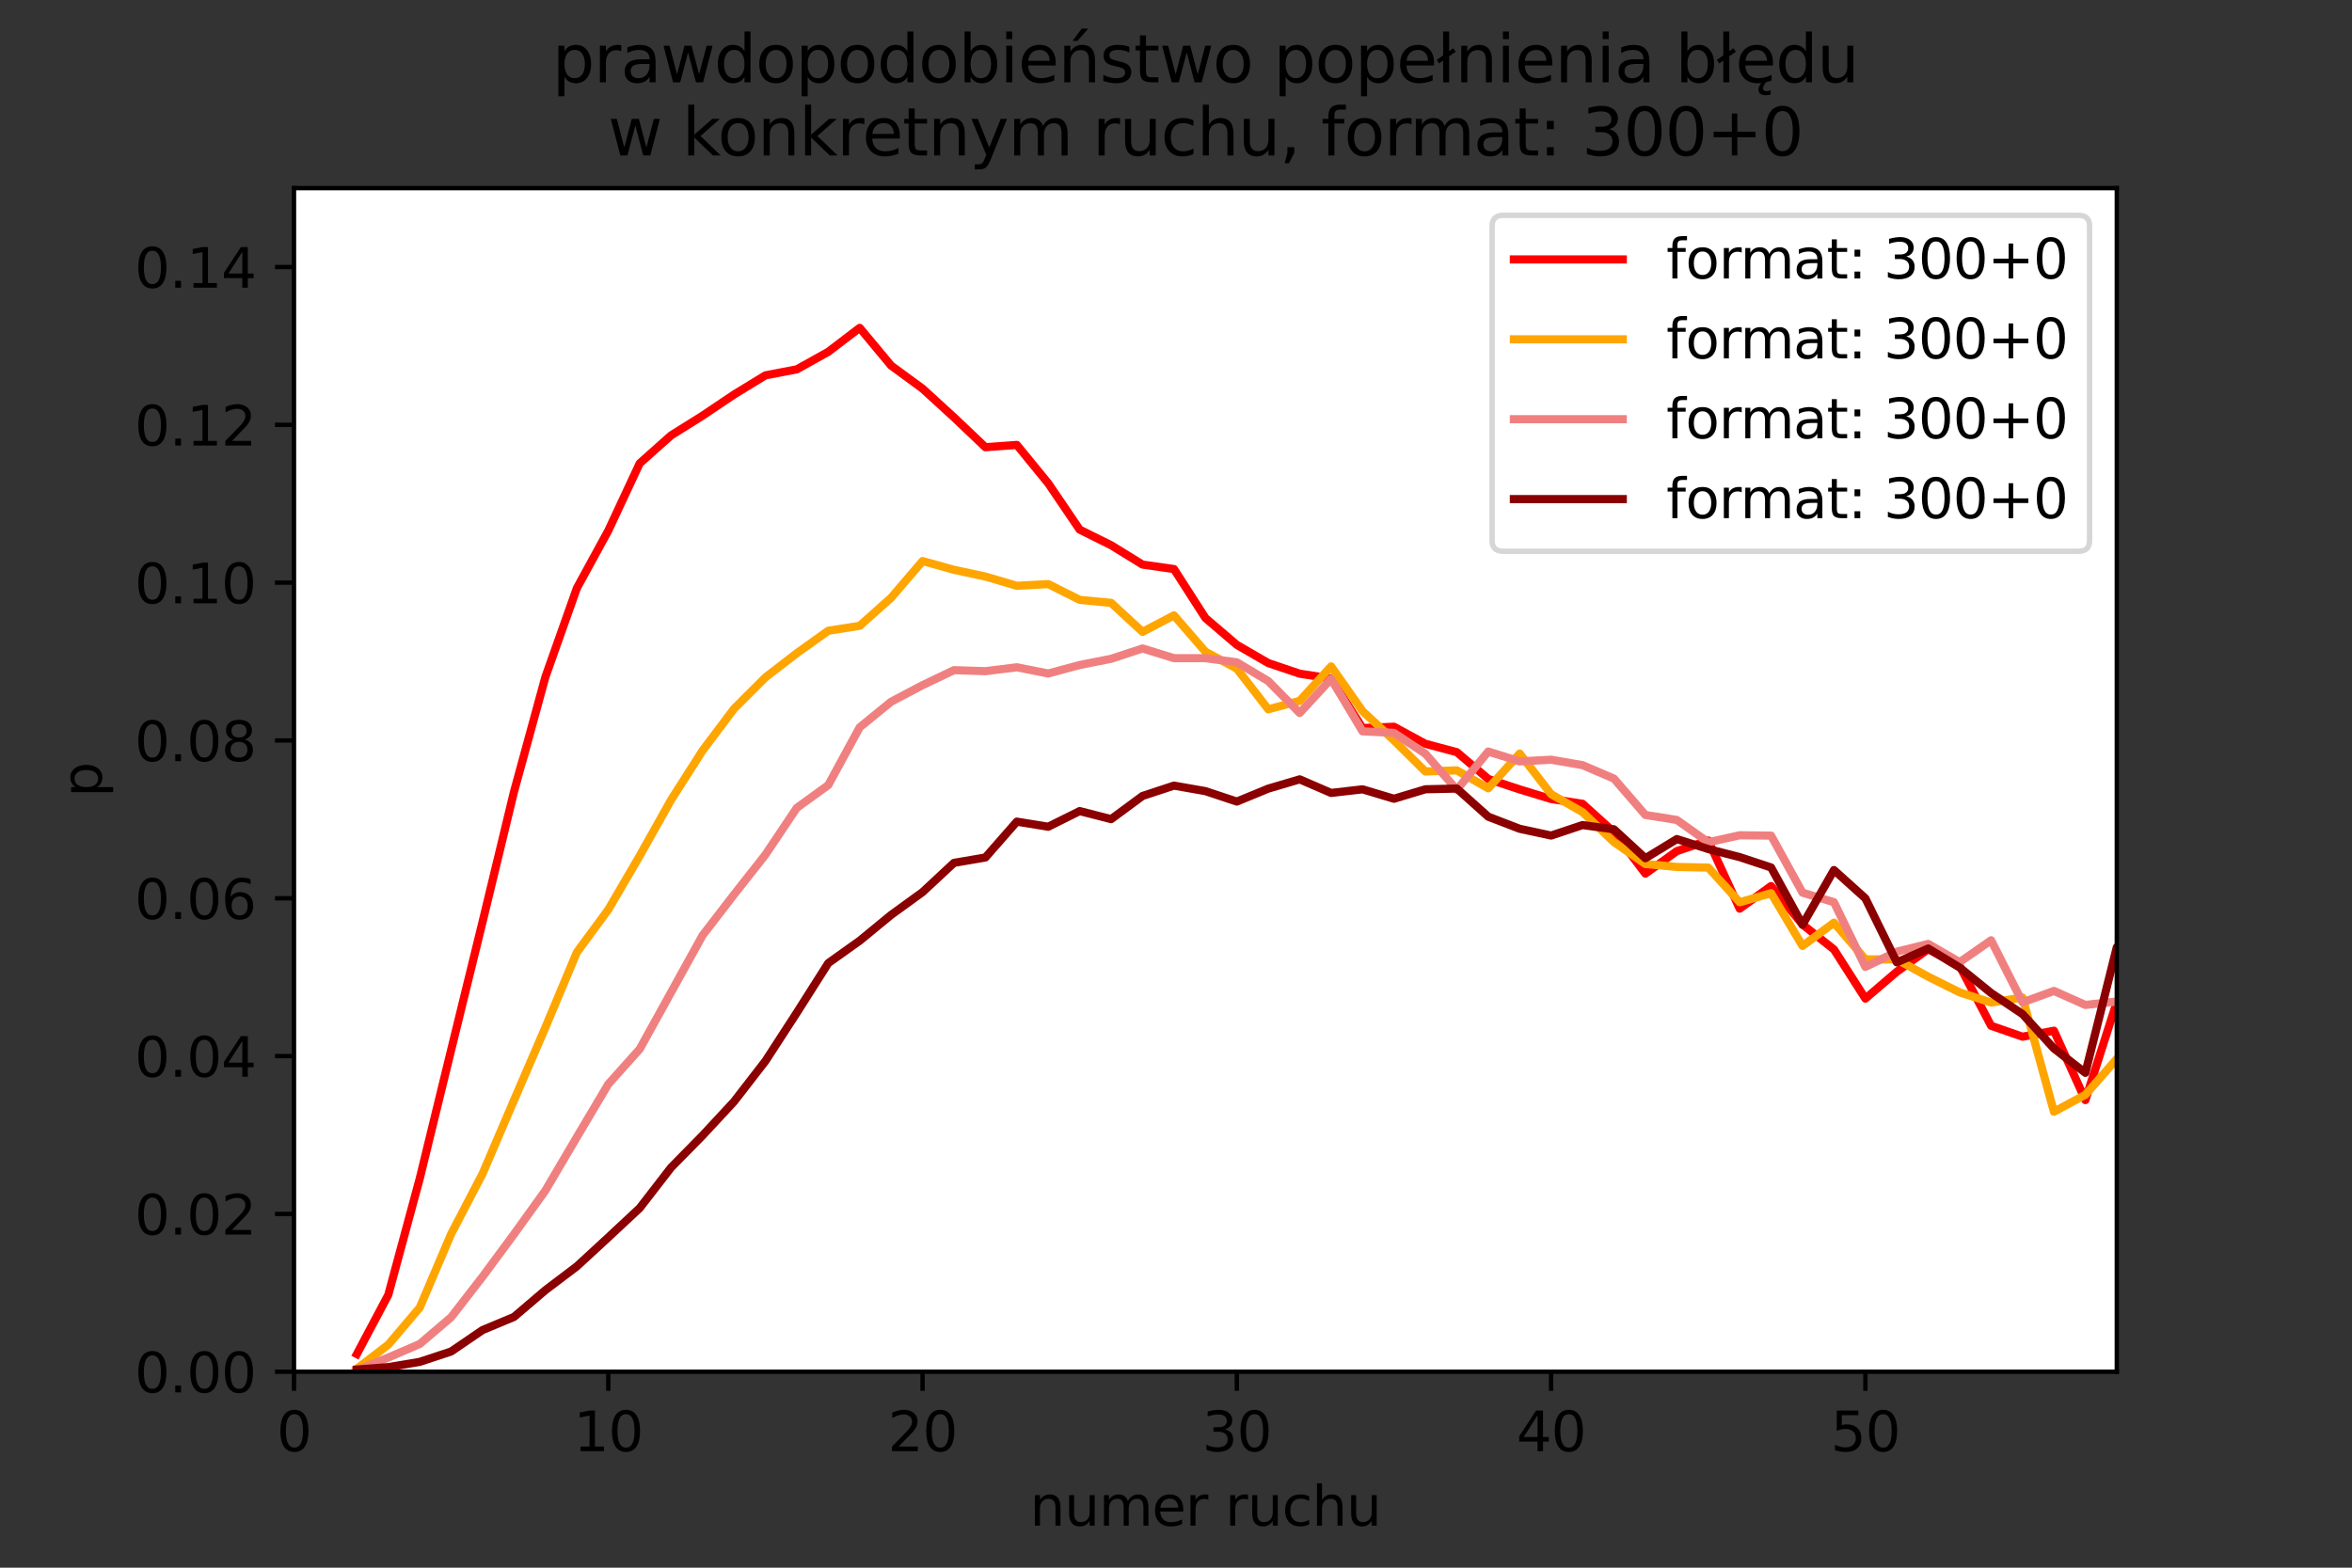 <?xml version="1.0" encoding="utf-8" standalone="no"?>
<!DOCTYPE svg PUBLIC "-//W3C//DTD SVG 1.1//EN"
  "http://www.w3.org/Graphics/SVG/1.1/DTD/svg11.dtd">
<svg height="288pt" version="1.1" viewBox="0 0 432 288" width="432pt" xmlns="http://www.w3.org/2000/svg" xmlns:xlink="http://www.w3.org/1999/xlink">
 <rect x="0" y="0" width="432" height="288" fill="#333333" stroke="none"/>
 <defs>
  <style type="text/css">*{stroke-linecap:butt;stroke-linejoin:round;}</style>
 </defs>
 <g id="figure_1">
  <g id="patch_1">
   <path d="M 0 288 
L 432 288 
L 432 0 
L 0 0 
z
" style="fill:none;"/>
  </g>
  <g id="axes_1">
   <g id="patch_2">
    <path d="M 54 252 
L 388.8 252 
L 388.8 34.56 
L 54 34.56 
z
" style="fill:#ffffff;"/>
   </g>
   <g id="matplotlib.axis_1">
    <g id="xtick_1">
     <g id="line2d_1">
      <defs>
       <path d="M 0 0 
L 0 3.5 
" id="m8f2a9f108e" style="stroke:#000000;stroke-width:0.8;"/>
      </defs>
      <g>
       <use style="stroke:#000000;stroke-width:0.8;" x="54" xlink:href="#m8f2a9f108e" y="252"/>
      </g>
     </g>
     <g id="text_1">
      <!-- 0 -->
      <g transform="translate(50.819 266.598)scale(0.1 -0.1)">
       <defs>
        <path d="M 2034 4250 
Q 1547 4250 1301 3770 
Q 1056 3291 1056 2328 
Q 1056 1369 1301 889 
Q 1547 409 2034 409 
Q 2525 409 2770 889 
Q 3016 1369 3016 2328 
Q 3016 3291 2770 3770 
Q 2525 4250 2034 4250 
z
M 2034 4750 
Q 2819 4750 3233 4129 
Q 3647 3509 3647 2328 
Q 3647 1150 3233 529 
Q 2819 -91 2034 -91 
Q 1250 -91 836 529 
Q 422 1150 422 2328 
Q 422 3509 836 4129 
Q 1250 4750 2034 4750 
z
" id="DejaVuSans-30" transform="scale(0.016)"/>
       </defs>
       <use xlink:href="#DejaVuSans-30"/>
      </g>
     </g>
    </g>
    <g id="xtick_2">
     <g id="line2d_2">
      <g>
       <use style="stroke:#000000;stroke-width:0.8;" x="111.724" xlink:href="#m8f2a9f108e" y="252"/>
      </g>
     </g>
     <g id="text_2">
      <!-- 10 -->
      <g transform="translate(105.362 266.598)scale(0.1 -0.1)">
       <defs>
        <path d="M 794 531 
L 1825 531 
L 1825 4091 
L 703 3866 
L 703 4441 
L 1819 4666 
L 2450 4666 
L 2450 531 
L 3481 531 
L 3481 0 
L 794 0 
L 794 531 
z
" id="DejaVuSans-31" transform="scale(0.016)"/>
       </defs>
       <use xlink:href="#DejaVuSans-31"/>
       <use x="63.623" xlink:href="#DejaVuSans-30"/>
      </g>
     </g>
    </g>
    <g id="xtick_3">
     <g id="line2d_3">
      <g>
       <use style="stroke:#000000;stroke-width:0.8;" x="169.448" xlink:href="#m8f2a9f108e" y="252"/>
      </g>
     </g>
     <g id="text_3">
      <!-- 20 -->
      <g transform="translate(163.086 266.598)scale(0.1 -0.1)">
       <defs>
        <path d="M 1228 531 
L 3431 531 
L 3431 0 
L 469 0 
L 469 531 
Q 828 903 1448 1529 
Q 2069 2156 2228 2338 
Q 2531 2678 2651 2914 
Q 2772 3150 2772 3378 
Q 2772 3750 2511 3984 
Q 2250 4219 1831 4219 
Q 1534 4219 1204 4116 
Q 875 4013 500 3803 
L 500 4441 
Q 881 4594 1212 4672 
Q 1544 4750 1819 4750 
Q 2544 4750 2975 4387 
Q 3406 4025 3406 3419 
Q 3406 3131 3298 2873 
Q 3191 2616 2906 2266 
Q 2828 2175 2409 1742 
Q 1991 1309 1228 531 
z
" id="DejaVuSans-32" transform="scale(0.016)"/>
       </defs>
       <use xlink:href="#DejaVuSans-32"/>
       <use x="63.623" xlink:href="#DejaVuSans-30"/>
      </g>
     </g>
    </g>
    <g id="xtick_4">
     <g id="line2d_4">
      <g>
       <use style="stroke:#000000;stroke-width:0.8;" x="227.172" xlink:href="#m8f2a9f108e" y="252"/>
      </g>
     </g>
     <g id="text_4">
      <!-- 30 -->
      <g transform="translate(220.81 266.598)scale(0.1 -0.1)">
       <defs>
        <path d="M 2597 2516 
Q 3050 2419 3304 2112 
Q 3559 1806 3559 1356 
Q 3559 666 3084 287 
Q 2609 -91 1734 -91 
Q 1441 -91 1130 -33 
Q 819 25 488 141 
L 488 750 
Q 750 597 1062 519 
Q 1375 441 1716 441 
Q 2309 441 2620 675 
Q 2931 909 2931 1356 
Q 2931 1769 2642 2001 
Q 2353 2234 1838 2234 
L 1294 2234 
L 1294 2753 
L 1863 2753 
Q 2328 2753 2575 2939 
Q 2822 3125 2822 3475 
Q 2822 3834 2567 4026 
Q 2313 4219 1838 4219 
Q 1578 4219 1281 4162 
Q 984 4106 628 3988 
L 628 4550 
Q 988 4650 1302 4700 
Q 1616 4750 1894 4750 
Q 2613 4750 3031 4423 
Q 3450 4097 3450 3541 
Q 3450 3153 3228 2886 
Q 3006 2619 2597 2516 
z
" id="DejaVuSans-33" transform="scale(0.016)"/>
       </defs>
       <use xlink:href="#DejaVuSans-33"/>
       <use x="63.623" xlink:href="#DejaVuSans-30"/>
      </g>
     </g>
    </g>
    <g id="xtick_5">
     <g id="line2d_5">
      <g>
       <use style="stroke:#000000;stroke-width:0.8;" x="284.897" xlink:href="#m8f2a9f108e" y="252"/>
      </g>
     </g>
     <g id="text_5">
      <!-- 40 -->
      <g transform="translate(278.534 266.598)scale(0.1 -0.1)">
       <defs>
        <path d="M 2419 4116 
L 825 1625 
L 2419 1625 
L 2419 4116 
z
M 2253 4666 
L 3047 4666 
L 3047 1625 
L 3713 1625 
L 3713 1100 
L 3047 1100 
L 3047 0 
L 2419 0 
L 2419 1100 
L 313 1100 
L 313 1709 
L 2253 4666 
z
" id="DejaVuSans-34" transform="scale(0.016)"/>
       </defs>
       <use xlink:href="#DejaVuSans-34"/>
       <use x="63.623" xlink:href="#DejaVuSans-30"/>
      </g>
     </g>
    </g>
    <g id="xtick_6">
     <g id="line2d_6">
      <g>
       <use style="stroke:#000000;stroke-width:0.8;" x="342.621" xlink:href="#m8f2a9f108e" y="252"/>
      </g>
     </g>
     <g id="text_6">
      <!-- 50 -->
      <g transform="translate(336.258 266.598)scale(0.1 -0.1)">
       <defs>
        <path d="M 691 4666 
L 3169 4666 
L 3169 4134 
L 1269 4134 
L 1269 2991 
Q 1406 3038 1543 3061 
Q 1681 3084 1819 3084 
Q 2600 3084 3056 2656 
Q 3513 2228 3513 1497 
Q 3513 744 3044 326 
Q 2575 -91 1722 -91 
Q 1428 -91 1123 -41 
Q 819 9 494 109 
L 494 744 
Q 775 591 1075 516 
Q 1375 441 1709 441 
Q 2250 441 2565 725 
Q 2881 1009 2881 1497 
Q 2881 1984 2565 2268 
Q 2250 2553 1709 2553 
Q 1456 2553 1204 2497 
Q 953 2441 691 2322 
L 691 4666 
z
" id="DejaVuSans-35" transform="scale(0.016)"/>
       </defs>
       <use xlink:href="#DejaVuSans-35"/>
       <use x="63.623" xlink:href="#DejaVuSans-30"/>
      </g>
     </g>
    </g>
    <g id="text_7">
     <!-- numer ruchu -->
     <g transform="translate(189.16 280.277)scale(0.1 -0.1)">
      <defs>
       <path d="M 3513 2113 
L 3513 0 
L 2938 0 
L 2938 2094 
Q 2938 2591 2744 2837 
Q 2550 3084 2163 3084 
Q 1697 3084 1428 2787 
Q 1159 2491 1159 1978 
L 1159 0 
L 581 0 
L 581 3500 
L 1159 3500 
L 1159 2956 
Q 1366 3272 1645 3428 
Q 1925 3584 2291 3584 
Q 2894 3584 3203 3211 
Q 3513 2838 3513 2113 
z
" id="DejaVuSans-6e" transform="scale(0.016)"/>
       <path d="M 544 1381 
L 544 3500 
L 1119 3500 
L 1119 1403 
Q 1119 906 1312 657 
Q 1506 409 1894 409 
Q 2359 409 2629 706 
Q 2900 1003 2900 1516 
L 2900 3500 
L 3475 3500 
L 3475 0 
L 2900 0 
L 2900 538 
Q 2691 219 2414 64 
Q 2138 -91 1772 -91 
Q 1169 -91 856 284 
Q 544 659 544 1381 
z
M 1991 3584 
L 1991 3584 
z
" id="DejaVuSans-75" transform="scale(0.016)"/>
       <path d="M 3328 2828 
Q 3544 3216 3844 3400 
Q 4144 3584 4550 3584 
Q 5097 3584 5394 3201 
Q 5691 2819 5691 2113 
L 5691 0 
L 5113 0 
L 5113 2094 
Q 5113 2597 4934 2840 
Q 4756 3084 4391 3084 
Q 3944 3084 3684 2787 
Q 3425 2491 3425 1978 
L 3425 0 
L 2847 0 
L 2847 2094 
Q 2847 2600 2669 2842 
Q 2491 3084 2119 3084 
Q 1678 3084 1418 2786 
Q 1159 2488 1159 1978 
L 1159 0 
L 581 0 
L 581 3500 
L 1159 3500 
L 1159 2956 
Q 1356 3278 1631 3431 
Q 1906 3584 2284 3584 
Q 2666 3584 2933 3390 
Q 3200 3197 3328 2828 
z
" id="DejaVuSans-6d" transform="scale(0.016)"/>
       <path d="M 3597 1894 
L 3597 1613 
L 953 1613 
Q 991 1019 1311 708 
Q 1631 397 2203 397 
Q 2534 397 2845 478 
Q 3156 559 3463 722 
L 3463 178 
Q 3153 47 2828 -22 
Q 2503 -91 2169 -91 
Q 1331 -91 842 396 
Q 353 884 353 1716 
Q 353 2575 817 3079 
Q 1281 3584 2069 3584 
Q 2775 3584 3186 3129 
Q 3597 2675 3597 1894 
z
M 3022 2063 
Q 3016 2534 2758 2815 
Q 2500 3097 2075 3097 
Q 1594 3097 1305 2825 
Q 1016 2553 972 2059 
L 3022 2063 
z
" id="DejaVuSans-65" transform="scale(0.016)"/>
       <path d="M 2631 2963 
Q 2534 3019 2420 3045 
Q 2306 3072 2169 3072 
Q 1681 3072 1420 2755 
Q 1159 2438 1159 1844 
L 1159 0 
L 581 0 
L 581 3500 
L 1159 3500 
L 1159 2956 
Q 1341 3275 1631 3429 
Q 1922 3584 2338 3584 
Q 2397 3584 2469 3576 
Q 2541 3569 2628 3553 
L 2631 2963 
z
" id="DejaVuSans-72" transform="scale(0.016)"/>
       <path id="DejaVuSans-20" transform="scale(0.016)"/>
       <path d="M 3122 3366 
L 3122 2828 
Q 2878 2963 2633 3030 
Q 2388 3097 2138 3097 
Q 1578 3097 1268 2742 
Q 959 2388 959 1747 
Q 959 1106 1268 751 
Q 1578 397 2138 397 
Q 2388 397 2633 464 
Q 2878 531 3122 666 
L 3122 134 
Q 2881 22 2623 -34 
Q 2366 -91 2075 -91 
Q 1284 -91 818 406 
Q 353 903 353 1747 
Q 353 2603 823 3093 
Q 1294 3584 2113 3584 
Q 2378 3584 2631 3529 
Q 2884 3475 3122 3366 
z
" id="DejaVuSans-63" transform="scale(0.016)"/>
       <path d="M 3513 2113 
L 3513 0 
L 2938 0 
L 2938 2094 
Q 2938 2591 2744 2837 
Q 2550 3084 2163 3084 
Q 1697 3084 1428 2787 
Q 1159 2491 1159 1978 
L 1159 0 
L 581 0 
L 581 4863 
L 1159 4863 
L 1159 2956 
Q 1366 3272 1645 3428 
Q 1925 3584 2291 3584 
Q 2894 3584 3203 3211 
Q 3513 2838 3513 2113 
z
" id="DejaVuSans-68" transform="scale(0.016)"/>
      </defs>
      <use xlink:href="#DejaVuSans-6e"/>
      <use x="63.379" xlink:href="#DejaVuSans-75"/>
      <use x="126.758" xlink:href="#DejaVuSans-6d"/>
      <use x="224.17" xlink:href="#DejaVuSans-65"/>
      <use x="285.693" xlink:href="#DejaVuSans-72"/>
      <use x="326.807" xlink:href="#DejaVuSans-20"/>
      <use x="358.594" xlink:href="#DejaVuSans-72"/>
      <use x="399.707" xlink:href="#DejaVuSans-75"/>
      <use x="463.086" xlink:href="#DejaVuSans-63"/>
      <use x="518.066" xlink:href="#DejaVuSans-68"/>
      <use x="581.445" xlink:href="#DejaVuSans-75"/>
     </g>
    </g>
   </g>
   <g id="matplotlib.axis_2">
    <g id="ytick_1">
     <g id="line2d_7">
      <defs>
       <path d="M 0 0 
L -3.5 0 
" id="m6ebfa68243" style="stroke:#000000;stroke-width:0.8;"/>
      </defs>
      <g>
       <use style="stroke:#000000;stroke-width:0.8;" x="54" xlink:href="#m6ebfa68243" y="252"/>
      </g>
     </g>
     <g id="text_8">
      <!-- 0.00 -->
      <g transform="translate(24.734 255.799)scale(0.1 -0.1)">
       <defs>
        <path d="M 684 794 
L 1344 794 
L 1344 0 
L 684 0 
L 684 794 
z
" id="DejaVuSans-2e" transform="scale(0.016)"/>
       </defs>
       <use xlink:href="#DejaVuSans-30"/>
       <use x="63.623" xlink:href="#DejaVuSans-2e"/>
       <use x="95.41" xlink:href="#DejaVuSans-30"/>
       <use x="159.033" xlink:href="#DejaVuSans-30"/>
      </g>
     </g>
    </g>
    <g id="ytick_2">
     <g id="line2d_8">
      <g>
       <use style="stroke:#000000;stroke-width:0.8;" x="54" xlink:href="#m6ebfa68243" y="223.008"/>
      </g>
     </g>
     <g id="text_9">
      <!-- 0.02 -->
      <g transform="translate(24.734 226.807)scale(0.1 -0.1)">
       <use xlink:href="#DejaVuSans-30"/>
       <use x="63.623" xlink:href="#DejaVuSans-2e"/>
       <use x="95.41" xlink:href="#DejaVuSans-30"/>
       <use x="159.033" xlink:href="#DejaVuSans-32"/>
      </g>
     </g>
    </g>
    <g id="ytick_3">
     <g id="line2d_9">
      <g>
       <use style="stroke:#000000;stroke-width:0.8;" x="54" xlink:href="#m6ebfa68243" y="194.016"/>
      </g>
     </g>
     <g id="text_10">
      <!-- 0.04 -->
      <g transform="translate(24.734 197.815)scale(0.1 -0.1)">
       <use xlink:href="#DejaVuSans-30"/>
       <use x="63.623" xlink:href="#DejaVuSans-2e"/>
       <use x="95.41" xlink:href="#DejaVuSans-30"/>
       <use x="159.033" xlink:href="#DejaVuSans-34"/>
      </g>
     </g>
    </g>
    <g id="ytick_4">
     <g id="line2d_10">
      <g>
       <use style="stroke:#000000;stroke-width:0.8;" x="54" xlink:href="#m6ebfa68243" y="165.024"/>
      </g>
     </g>
     <g id="text_11">
      <!-- 0.06 -->
      <g transform="translate(24.734 168.823)scale(0.1 -0.1)">
       <defs>
        <path d="M 2113 2584 
Q 1688 2584 1439 2293 
Q 1191 2003 1191 1497 
Q 1191 994 1439 701 
Q 1688 409 2113 409 
Q 2538 409 2786 701 
Q 3034 994 3034 1497 
Q 3034 2003 2786 2293 
Q 2538 2584 2113 2584 
z
M 3366 4563 
L 3366 3988 
Q 3128 4100 2886 4159 
Q 2644 4219 2406 4219 
Q 1781 4219 1451 3797 
Q 1122 3375 1075 2522 
Q 1259 2794 1537 2939 
Q 1816 3084 2150 3084 
Q 2853 3084 3261 2657 
Q 3669 2231 3669 1497 
Q 3669 778 3244 343 
Q 2819 -91 2113 -91 
Q 1303 -91 875 529 
Q 447 1150 447 2328 
Q 447 3434 972 4092 
Q 1497 4750 2381 4750 
Q 2619 4750 2861 4703 
Q 3103 4656 3366 4563 
z
" id="DejaVuSans-36" transform="scale(0.016)"/>
       </defs>
       <use xlink:href="#DejaVuSans-30"/>
       <use x="63.623" xlink:href="#DejaVuSans-2e"/>
       <use x="95.41" xlink:href="#DejaVuSans-30"/>
       <use x="159.033" xlink:href="#DejaVuSans-36"/>
      </g>
     </g>
    </g>
    <g id="ytick_5">
     <g id="line2d_11">
      <g>
       <use style="stroke:#000000;stroke-width:0.8;" x="54" xlink:href="#m6ebfa68243" y="136.032"/>
      </g>
     </g>
     <g id="text_12">
      <!-- 0.08 -->
      <g transform="translate(24.734 139.831)scale(0.1 -0.1)">
       <defs>
        <path d="M 2034 2216 
Q 1584 2216 1326 1975 
Q 1069 1734 1069 1313 
Q 1069 891 1326 650 
Q 1584 409 2034 409 
Q 2484 409 2743 651 
Q 3003 894 3003 1313 
Q 3003 1734 2745 1975 
Q 2488 2216 2034 2216 
z
M 1403 2484 
Q 997 2584 770 2862 
Q 544 3141 544 3541 
Q 544 4100 942 4425 
Q 1341 4750 2034 4750 
Q 2731 4750 3128 4425 
Q 3525 4100 3525 3541 
Q 3525 3141 3298 2862 
Q 3072 2584 2669 2484 
Q 3125 2378 3379 2068 
Q 3634 1759 3634 1313 
Q 3634 634 3220 271 
Q 2806 -91 2034 -91 
Q 1263 -91 848 271 
Q 434 634 434 1313 
Q 434 1759 690 2068 
Q 947 2378 1403 2484 
z
M 1172 3481 
Q 1172 3119 1398 2916 
Q 1625 2713 2034 2713 
Q 2441 2713 2670 2916 
Q 2900 3119 2900 3481 
Q 2900 3844 2670 4047 
Q 2441 4250 2034 4250 
Q 1625 4250 1398 4047 
Q 1172 3844 1172 3481 
z
" id="DejaVuSans-38" transform="scale(0.016)"/>
       </defs>
       <use xlink:href="#DejaVuSans-30"/>
       <use x="63.623" xlink:href="#DejaVuSans-2e"/>
       <use x="95.41" xlink:href="#DejaVuSans-30"/>
       <use x="159.033" xlink:href="#DejaVuSans-38"/>
      </g>
     </g>
    </g>
    <g id="ytick_6">
     <g id="line2d_12">
      <g>
       <use style="stroke:#000000;stroke-width:0.8;" x="54" xlink:href="#m6ebfa68243" y="107.04"/>
      </g>
     </g>
     <g id="text_13">
      <!-- 0.10 -->
      <g transform="translate(24.734 110.839)scale(0.1 -0.1)">
       <use xlink:href="#DejaVuSans-30"/>
       <use x="63.623" xlink:href="#DejaVuSans-2e"/>
       <use x="95.41" xlink:href="#DejaVuSans-31"/>
       <use x="159.033" xlink:href="#DejaVuSans-30"/>
      </g>
     </g>
    </g>
    <g id="ytick_7">
     <g id="line2d_13">
      <g>
       <use style="stroke:#000000;stroke-width:0.8;" x="54" xlink:href="#m6ebfa68243" y="78.048"/>
      </g>
     </g>
     <g id="text_14">
      <!-- 0.12 -->
      <g transform="translate(24.734 81.847)scale(0.1 -0.1)">
       <use xlink:href="#DejaVuSans-30"/>
       <use x="63.623" xlink:href="#DejaVuSans-2e"/>
       <use x="95.41" xlink:href="#DejaVuSans-31"/>
       <use x="159.033" xlink:href="#DejaVuSans-32"/>
      </g>
     </g>
    </g>
    <g id="ytick_8">
     <g id="line2d_14">
      <g>
       <use style="stroke:#000000;stroke-width:0.8;" x="54" xlink:href="#m6ebfa68243" y="49.056"/>
      </g>
     </g>
     <g id="text_15">
      <!-- 0.14 -->
      <g transform="translate(24.734 52.855)scale(0.1 -0.1)">
       <use xlink:href="#DejaVuSans-30"/>
       <use x="63.623" xlink:href="#DejaVuSans-2e"/>
       <use x="95.41" xlink:href="#DejaVuSans-31"/>
       <use x="159.033" xlink:href="#DejaVuSans-34"/>
      </g>
     </g>
    </g>
    <g id="text_16">
     <!-- p -->
     <g transform="translate(18.655 146.454)rotate(-90)scale(0.1 -0.1)">
      <defs>
       <path d="M 1159 525 
L 1159 -1331 
L 581 -1331 
L 581 3500 
L 1159 3500 
L 1159 2969 
Q 1341 3281 1617 3432 
Q 1894 3584 2278 3584 
Q 2916 3584 3314 3078 
Q 3713 2572 3713 1747 
Q 3713 922 3314 415 
Q 2916 -91 2278 -91 
Q 1894 -91 1617 61 
Q 1341 213 1159 525 
z
M 3116 1747 
Q 3116 2381 2855 2742 
Q 2594 3103 2138 3103 
Q 1681 3103 1420 2742 
Q 1159 2381 1159 1747 
Q 1159 1113 1420 752 
Q 1681 391 2138 391 
Q 2594 391 2855 752 
Q 3116 1113 3116 1747 
z
" id="DejaVuSans-70" transform="scale(0.016)"/>
      </defs>
      <use xlink:href="#DejaVuSans-70"/>
     </g>
    </g>
   </g>
   <g id="line2d_15">
    <path clip-path="url(#p1610b20374)" d="M 65.545 248.757 
L 71.317 237.884 
L 77.09 216.528 
L 82.862 192.888 
L 88.634 169.346 
L 94.407 145.452 
L 100.179 124.359 
L 105.952 108.053 
L 111.724 97.488 
L 117.497 85.121 
L 123.269 79.981 
L 129.041 76.368 
L 134.814 72.488 
L 140.586 68.957 
L 146.359 67.849 
L 152.131 64.631 
L 157.903 60.23 
L 163.676 67.164 
L 169.448 71.397 
L 175.221 76.672 
L 180.993 82.159 
L 186.766 81.735 
L 192.538 88.799 
L 198.31 97.302 
L 204.083 100.167 
L 209.855 103.721 
L 215.628 104.541 
L 221.4 113.533 
L 227.172 118.469 
L 232.945 121.813 
L 238.717 123.761 
L 244.49 124.659 
L 250.262 133.75 
L 256.034 133.509 
L 261.807 136.645 
L 267.579 138.177 
L 273.352 143.105 
L 279.124 145.026 
L 284.897 146.785 
L 290.669 147.664 
L 296.441 152.874 
L 302.214 160.494 
L 307.986 156.361 
L 313.759 154.409 
L 319.531 166.932 
L 325.303 162.77 
L 331.076 169.845 
L 336.848 174.422 
L 342.621 183.454 
L 348.393 178.514 
L 354.166 174.369 
L 359.938 177.458 
L 365.71 188.442 
L 371.483 190.454 
L 377.255 189.354 
L 383.028 202.097 
L 388.8 184.078 
L 394.572 188.716 
L 400.345 190.408 
L 406.117 202.797 
L 411.89 171.864 
L 417.662 197.48 
L 423.434 184.107 
L 429.207 205.375 
L 433 206.246 
" style="fill:none;stroke:#ff0000;stroke-linecap:square;stroke-width:1.5;"/>
   </g>
   <g id="line2d_16">
    <path clip-path="url(#p1610b20374)" d="M 65.545 251.454 
L 71.317 247.027 
L 77.09 240.232 
L 82.862 226.696 
L 88.634 215.623 
L 94.407 202.126 
L 100.179 188.739 
L 105.952 174.949 
L 111.724 167.111 
L 117.497 157.224 
L 123.269 146.937 
L 129.041 137.89 
L 134.814 130.215 
L 140.586 124.446 
L 146.359 119.995 
L 152.131 115.878 
L 157.903 114.968 
L 163.676 109.822 
L 169.448 103.074 
L 175.221 104.678 
L 180.993 105.918 
L 186.766 107.62 
L 192.538 107.304 
L 198.31 110.199 
L 204.083 110.754 
L 209.855 116.078 
L 215.628 113.048 
L 221.4 119.722 
L 227.172 122.83 
L 232.945 130.303 
L 238.717 128.758 
L 244.49 122.427 
L 250.262 130.637 
L 256.034 136.021 
L 261.807 141.73 
L 267.579 141.523 
L 273.352 144.82 
L 279.124 138.439 
L 284.897 145.899 
L 290.669 149.198 
L 296.441 154.699 
L 302.214 158.728 
L 307.986 159.268 
L 313.759 159.385 
L 319.531 165.749 
L 325.303 164.089 
L 331.076 173.779 
L 336.848 169.508 
L 342.621 176.237 
L 348.393 176.259 
L 354.166 179.429 
L 359.938 182.308 
L 365.71 184.176 
L 371.483 183.254 
L 377.255 204.239 
L 383.028 201.112 
L 388.8 194.52 
L 394.572 193.598 
L 400.345 205.053 
L 406.117 192.255 
L 411.89 199.981 
L 417.662 216.644 
L 423.434 214.235 
L 429.207 213.041 
L 433 206.493 
" style="fill:none;stroke:#ffa500;stroke-linecap:square;stroke-width:1.5;"/>
   </g>
   <g id="line2d_17">
    <path clip-path="url(#p1610b20374)" d="M 65.545 251.74 
L 71.317 249.396 
L 77.09 246.904 
L 82.862 241.991 
L 88.634 234.542 
L 94.407 226.735 
L 100.179 218.708 
L 105.952 208.896 
L 111.724 199.175 
L 117.497 192.723 
L 123.269 182.289 
L 129.041 171.844 
L 134.814 164.351 
L 140.586 157.017 
L 146.359 148.404 
L 152.131 144.232 
L 157.903 133.618 
L 163.676 128.913 
L 169.448 125.874 
L 175.221 123.115 
L 180.993 123.303 
L 186.766 122.587 
L 192.538 123.729 
L 198.31 122.17 
L 204.083 121.028 
L 209.855 119.129 
L 215.628 120.909 
L 221.4 120.916 
L 227.172 121.669 
L 232.945 125.122 
L 238.717 130.986 
L 244.49 124.72 
L 250.262 134.352 
L 256.034 134.64 
L 261.807 138.473 
L 267.579 145.075 
L 273.352 138.063 
L 279.124 139.879 
L 284.897 139.569 
L 290.669 140.567 
L 296.441 143.041 
L 302.214 149.717 
L 307.986 150.634 
L 313.759 154.724 
L 319.531 153.45 
L 325.303 153.513 
L 331.076 163.992 
L 336.848 165.745 
L 342.621 177.626 
L 348.393 174.831 
L 354.166 173.407 
L 359.938 176.757 
L 365.71 172.736 
L 371.483 184.144 
L 377.255 182.042 
L 383.028 184.618 
L 388.8 183.98 
L 394.572 190.165 
L 400.345 186.703 
L 406.117 198.089 
L 411.89 178.069 
L 417.662 196.206 
L 423.434 196.157 
L 429.207 196.051 
L 433 197.129 
" style="fill:none;stroke:#f08080;stroke-linecap:square;stroke-width:1.5;"/>
   </g>
   <g id="line2d_18">
    <path clip-path="url(#p1610b20374)" d="M 65.545 251.594 
L 71.317 251.157 
L 77.09 250.188 
L 82.862 248.283 
L 88.634 244.344 
L 94.407 241.934 
L 100.179 237.014 
L 105.952 232.642 
L 111.724 227.325 
L 117.497 221.934 
L 123.269 214.472 
L 129.041 208.602 
L 134.814 202.381 
L 140.586 194.928 
L 146.359 186.035 
L 152.131 176.934 
L 157.903 172.82 
L 163.676 168.079 
L 169.448 163.891 
L 175.221 158.516 
L 180.993 157.529 
L 186.766 150.945 
L 192.538 151.878 
L 198.31 149.004 
L 204.083 150.484 
L 209.855 146.226 
L 215.628 144.326 
L 221.4 145.339 
L 227.172 147.256 
L 232.945 144.88 
L 238.717 143.173 
L 244.49 145.669 
L 250.262 145.007 
L 256.034 146.739 
L 261.807 144.998 
L 267.579 144.868 
L 273.352 150.034 
L 279.124 152.257 
L 284.897 153.501 
L 290.669 151.573 
L 296.441 152.351 
L 302.214 157.67 
L 307.986 154.149 
L 313.759 155.979 
L 319.531 157.457 
L 325.303 159.364 
L 331.076 169.89 
L 336.848 159.837 
L 342.621 165.033 
L 348.393 176.799 
L 354.166 174.248 
L 359.938 177.746 
L 365.71 182.424 
L 371.483 186.299 
L 377.255 192.619 
L 383.028 197.091 
L 388.8 174.011 
L 394.572 182.822 
L 400.345 196.057 
L 406.117 201.127 
L 411.89 194.133 
L 417.662 194.349 
L 423.434 185.376 
L 429.207 197.992 
L 433 198.44 
" style="fill:none;stroke:#8b0000;stroke-linecap:square;stroke-width:1.5;"/>
   </g>
   <g id="patch_3">
    <path d="M 54 252 
L 54 34.56 
" style="fill:none;stroke:#000000;stroke-linecap:square;stroke-linejoin:miter;stroke-width:0.8;"/>
   </g>
   <g id="patch_4">
    <path d="M 388.8 252 
L 388.8 34.56 
" style="fill:none;stroke:#000000;stroke-linecap:square;stroke-linejoin:miter;stroke-width:0.8;"/>
   </g>
   <g id="patch_5">
    <path d="M 54 252 
L 388.8 252 
" style="fill:none;stroke:#000000;stroke-linecap:square;stroke-linejoin:miter;stroke-width:0.8;"/>
   </g>
   <g id="patch_6">
    <path d="M 54 34.56 
L 388.8 34.56 
" style="fill:none;stroke:#000000;stroke-linecap:square;stroke-linejoin:miter;stroke-width:0.8;"/>
   </g>
   <g id="text_17">
    <!-- prawdopodobieństwo popełnienia błędu -->
    <g transform="translate(101.448 15.123)scale(0.12 -0.12)">
     <defs>
      <path d="M 2194 1759 
Q 1497 1759 1228 1600 
Q 959 1441 959 1056 
Q 959 750 1161 570 
Q 1363 391 1709 391 
Q 2188 391 2477 730 
Q 2766 1069 2766 1631 
L 2766 1759 
L 2194 1759 
z
M 3341 1997 
L 3341 0 
L 2766 0 
L 2766 531 
Q 2569 213 2275 61 
Q 1981 -91 1556 -91 
Q 1019 -91 701 211 
Q 384 513 384 1019 
Q 384 1609 779 1909 
Q 1175 2209 1959 2209 
L 2766 2209 
L 2766 2266 
Q 2766 2663 2505 2880 
Q 2244 3097 1772 3097 
Q 1472 3097 1187 3025 
Q 903 2953 641 2809 
L 641 3341 
Q 956 3463 1253 3523 
Q 1550 3584 1831 3584 
Q 2591 3584 2966 3190 
Q 3341 2797 3341 1997 
z
" id="DejaVuSans-61" transform="scale(0.016)"/>
      <path d="M 269 3500 
L 844 3500 
L 1563 769 
L 2278 3500 
L 2956 3500 
L 3675 769 
L 4391 3500 
L 4966 3500 
L 4050 0 
L 3372 0 
L 2619 2869 
L 1863 0 
L 1184 0 
L 269 3500 
z
" id="DejaVuSans-77" transform="scale(0.016)"/>
      <path d="M 2906 2969 
L 2906 4863 
L 3481 4863 
L 3481 0 
L 2906 0 
L 2906 525 
Q 2725 213 2448 61 
Q 2172 -91 1784 -91 
Q 1150 -91 751 415 
Q 353 922 353 1747 
Q 353 2572 751 3078 
Q 1150 3584 1784 3584 
Q 2172 3584 2448 3432 
Q 2725 3281 2906 2969 
z
M 947 1747 
Q 947 1113 1208 752 
Q 1469 391 1925 391 
Q 2381 391 2643 752 
Q 2906 1113 2906 1747 
Q 2906 2381 2643 2742 
Q 2381 3103 1925 3103 
Q 1469 3103 1208 2742 
Q 947 2381 947 1747 
z
" id="DejaVuSans-64" transform="scale(0.016)"/>
      <path d="M 1959 3097 
Q 1497 3097 1228 2736 
Q 959 2375 959 1747 
Q 959 1119 1226 758 
Q 1494 397 1959 397 
Q 2419 397 2687 759 
Q 2956 1122 2956 1747 
Q 2956 2369 2687 2733 
Q 2419 3097 1959 3097 
z
M 1959 3584 
Q 2709 3584 3137 3096 
Q 3566 2609 3566 1747 
Q 3566 888 3137 398 
Q 2709 -91 1959 -91 
Q 1206 -91 779 398 
Q 353 888 353 1747 
Q 353 2609 779 3096 
Q 1206 3584 1959 3584 
z
" id="DejaVuSans-6f" transform="scale(0.016)"/>
      <path d="M 3116 1747 
Q 3116 2381 2855 2742 
Q 2594 3103 2138 3103 
Q 1681 3103 1420 2742 
Q 1159 2381 1159 1747 
Q 1159 1113 1420 752 
Q 1681 391 2138 391 
Q 2594 391 2855 752 
Q 3116 1113 3116 1747 
z
M 1159 2969 
Q 1341 3281 1617 3432 
Q 1894 3584 2278 3584 
Q 2916 3584 3314 3078 
Q 3713 2572 3713 1747 
Q 3713 922 3314 415 
Q 2916 -91 2278 -91 
Q 1894 -91 1617 61 
Q 1341 213 1159 525 
L 1159 0 
L 581 0 
L 581 4863 
L 1159 4863 
L 1159 2969 
z
" id="DejaVuSans-62" transform="scale(0.016)"/>
      <path d="M 603 3500 
L 1178 3500 
L 1178 0 
L 603 0 
L 603 3500 
z
M 603 4863 
L 1178 4863 
L 1178 4134 
L 603 4134 
L 603 4863 
z
" id="DejaVuSans-69" transform="scale(0.016)"/>
      <path d="M 2241 5141 
L 2863 5141 
L 1844 3966 
L 1366 3966 
L 2241 5141 
z
M 3513 2113 
L 3513 0 
L 2938 0 
L 2938 2094 
Q 2938 2591 2744 2837 
Q 2550 3084 2163 3084 
Q 1697 3084 1428 2787 
Q 1159 2491 1159 1978 
L 1159 0 
L 581 0 
L 581 3500 
L 1159 3500 
L 1159 2956 
Q 1366 3272 1645 3428 
Q 1925 3584 2291 3584 
Q 2894 3584 3203 3211 
Q 3513 2838 3513 2113 
z
" id="DejaVuSans-144" transform="scale(0.016)"/>
      <path d="M 2834 3397 
L 2834 2853 
Q 2591 2978 2328 3040 
Q 2066 3103 1784 3103 
Q 1356 3103 1142 2972 
Q 928 2841 928 2578 
Q 928 2378 1081 2264 
Q 1234 2150 1697 2047 
L 1894 2003 
Q 2506 1872 2764 1633 
Q 3022 1394 3022 966 
Q 3022 478 2636 193 
Q 2250 -91 1575 -91 
Q 1294 -91 989 -36 
Q 684 19 347 128 
L 347 722 
Q 666 556 975 473 
Q 1284 391 1588 391 
Q 1994 391 2212 530 
Q 2431 669 2431 922 
Q 2431 1156 2273 1281 
Q 2116 1406 1581 1522 
L 1381 1569 
Q 847 1681 609 1914 
Q 372 2147 372 2553 
Q 372 3047 722 3315 
Q 1072 3584 1716 3584 
Q 2034 3584 2315 3537 
Q 2597 3491 2834 3397 
z
" id="DejaVuSans-73" transform="scale(0.016)"/>
      <path d="M 1172 4494 
L 1172 3500 
L 2356 3500 
L 2356 3053 
L 1172 3053 
L 1172 1153 
Q 1172 725 1289 603 
Q 1406 481 1766 481 
L 2356 481 
L 2356 0 
L 1766 0 
Q 1100 0 847 248 
Q 594 497 594 1153 
L 594 3053 
L 172 3053 
L 172 3500 
L 594 3500 
L 594 4494 
L 1172 4494 
z
" id="DejaVuSans-74" transform="scale(0.016)"/>
      <path d="M 622 4863 
L 1197 4863 
L 1197 2981 
L 1588 3263 
L 1825 2931 
L 1197 2491 
L 1197 0 
L 622 0 
L 622 2081 
L 238 1806 
L 6 2138 
L 622 2578 
L 622 4863 
z
" id="DejaVuSans-142" transform="scale(0.016)"/>
      <path d="M 3597 1894 
L 3597 1613 
L 953 1613 
Q 991 1019 1311 708 
Q 1631 397 2203 397 
Q 2534 397 2845 478 
Q 3156 559 3463 722 
L 3463 178 
Q 3153 47 2828 -22 
Q 2503 -91 2169 -91 
Q 1331 -91 842 396 
Q 353 884 353 1716 
Q 353 2575 817 3079 
Q 1281 3584 2069 3584 
Q 2775 3584 3186 3129 
Q 3597 2675 3597 1894 
z
M 3022 2063 
Q 3016 2534 2758 2815 
Q 2500 3097 2075 3097 
Q 1594 3097 1305 2825 
Q 1016 2553 972 2059 
L 3022 2063 
z
M 2550 0 
L 2922 0 
Q 2781 -191 2714 -328 
Q 2647 -466 2647 -563 
Q 2647 -706 2733 -778 
Q 2819 -850 2988 -850 
Q 3088 -850 3184 -826 
Q 3281 -803 3378 -756 
L 3378 -1172 
Q 3259 -1203 3153 -1218 
Q 3047 -1234 2953 -1234 
Q 2572 -1234 2392 -1098 
Q 2213 -963 2213 -672 
Q 2213 -522 2295 -358 
Q 2378 -194 2550 0 
z
" id="DejaVuSans-119" transform="scale(0.016)"/>
     </defs>
     <use xlink:href="#DejaVuSans-70"/>
     <use x="63.477" xlink:href="#DejaVuSans-72"/>
     <use x="104.59" xlink:href="#DejaVuSans-61"/>
     <use x="165.869" xlink:href="#DejaVuSans-77"/>
     <use x="247.656" xlink:href="#DejaVuSans-64"/>
     <use x="311.133" xlink:href="#DejaVuSans-6f"/>
     <use x="372.314" xlink:href="#DejaVuSans-70"/>
     <use x="435.791" xlink:href="#DejaVuSans-6f"/>
     <use x="496.973" xlink:href="#DejaVuSans-64"/>
     <use x="560.449" xlink:href="#DejaVuSans-6f"/>
     <use x="621.631" xlink:href="#DejaVuSans-62"/>
     <use x="685.107" xlink:href="#DejaVuSans-69"/>
     <use x="712.891" xlink:href="#DejaVuSans-65"/>
     <use x="774.414" xlink:href="#DejaVuSans-144"/>
     <use x="837.793" xlink:href="#DejaVuSans-73"/>
     <use x="889.893" xlink:href="#DejaVuSans-74"/>
     <use x="929.102" xlink:href="#DejaVuSans-77"/>
     <use x="1010.889" xlink:href="#DejaVuSans-6f"/>
     <use x="1072.07" xlink:href="#DejaVuSans-20"/>
     <use x="1103.857" xlink:href="#DejaVuSans-70"/>
     <use x="1167.334" xlink:href="#DejaVuSans-6f"/>
     <use x="1228.516" xlink:href="#DejaVuSans-70"/>
     <use x="1291.992" xlink:href="#DejaVuSans-65"/>
     <use x="1353.516" xlink:href="#DejaVuSans-142"/>
     <use x="1381.934" xlink:href="#DejaVuSans-6e"/>
     <use x="1445.312" xlink:href="#DejaVuSans-69"/>
     <use x="1473.096" xlink:href="#DejaVuSans-65"/>
     <use x="1534.619" xlink:href="#DejaVuSans-6e"/>
     <use x="1597.998" xlink:href="#DejaVuSans-69"/>
     <use x="1625.781" xlink:href="#DejaVuSans-61"/>
     <use x="1687.061" xlink:href="#DejaVuSans-20"/>
     <use x="1718.848" xlink:href="#DejaVuSans-62"/>
     <use x="1782.324" xlink:href="#DejaVuSans-142"/>
     <use x="1810.742" xlink:href="#DejaVuSans-119"/>
     <use x="1872.266" xlink:href="#DejaVuSans-64"/>
     <use x="1935.742" xlink:href="#DejaVuSans-75"/>
    </g>
    <!-- w konkretnym ruchu, format: 300+0 -->
    <g transform="translate(111.669 28.56)scale(0.12 -0.12)">
     <defs>
      <path d="M 581 4863 
L 1159 4863 
L 1159 1991 
L 2875 3500 
L 3609 3500 
L 1753 1863 
L 3688 0 
L 2938 0 
L 1159 1709 
L 1159 0 
L 581 0 
L 581 4863 
z
" id="DejaVuSans-6b" transform="scale(0.016)"/>
      <path d="M 2059 -325 
Q 1816 -950 1584 -1140 
Q 1353 -1331 966 -1331 
L 506 -1331 
L 506 -850 
L 844 -850 
Q 1081 -850 1212 -737 
Q 1344 -625 1503 -206 
L 1606 56 
L 191 3500 
L 800 3500 
L 1894 763 
L 2988 3500 
L 3597 3500 
L 2059 -325 
z
" id="DejaVuSans-79" transform="scale(0.016)"/>
      <path d="M 750 794 
L 1409 794 
L 1409 256 
L 897 -744 
L 494 -744 
L 750 256 
L 750 794 
z
" id="DejaVuSans-2c" transform="scale(0.016)"/>
      <path d="M 2375 4863 
L 2375 4384 
L 1825 4384 
Q 1516 4384 1395 4259 
Q 1275 4134 1275 3809 
L 1275 3500 
L 2222 3500 
L 2222 3053 
L 1275 3053 
L 1275 0 
L 697 0 
L 697 3053 
L 147 3053 
L 147 3500 
L 697 3500 
L 697 3744 
Q 697 4328 969 4595 
Q 1241 4863 1831 4863 
L 2375 4863 
z
" id="DejaVuSans-66" transform="scale(0.016)"/>
      <path d="M 750 794 
L 1409 794 
L 1409 0 
L 750 0 
L 750 794 
z
M 750 3309 
L 1409 3309 
L 1409 2516 
L 750 2516 
L 750 3309 
z
" id="DejaVuSans-3a" transform="scale(0.016)"/>
      <path d="M 2944 4013 
L 2944 2272 
L 4684 2272 
L 4684 1741 
L 2944 1741 
L 2944 0 
L 2419 0 
L 2419 1741 
L 678 1741 
L 678 2272 
L 2419 2272 
L 2419 4013 
L 2944 4013 
z
" id="DejaVuSans-2b" transform="scale(0.016)"/>
     </defs>
     <use xlink:href="#DejaVuSans-77"/>
     <use x="81.787" xlink:href="#DejaVuSans-20"/>
     <use x="113.574" xlink:href="#DejaVuSans-6b"/>
     <use x="167.859" xlink:href="#DejaVuSans-6f"/>
     <use x="229.041" xlink:href="#DejaVuSans-6e"/>
     <use x="292.42" xlink:href="#DejaVuSans-6b"/>
     <use x="350.33" xlink:href="#DejaVuSans-72"/>
     <use x="389.193" xlink:href="#DejaVuSans-65"/>
     <use x="450.717" xlink:href="#DejaVuSans-74"/>
     <use x="489.926" xlink:href="#DejaVuSans-6e"/>
     <use x="553.305" xlink:href="#DejaVuSans-79"/>
     <use x="612.484" xlink:href="#DejaVuSans-6d"/>
     <use x="709.896" xlink:href="#DejaVuSans-20"/>
     <use x="741.684" xlink:href="#DejaVuSans-72"/>
     <use x="782.797" xlink:href="#DejaVuSans-75"/>
     <use x="846.176" xlink:href="#DejaVuSans-63"/>
     <use x="901.156" xlink:href="#DejaVuSans-68"/>
     <use x="964.535" xlink:href="#DejaVuSans-75"/>
     <use x="1027.914" xlink:href="#DejaVuSans-2c"/>
     <use x="1059.701" xlink:href="#DejaVuSans-20"/>
     <use x="1091.488" xlink:href="#DejaVuSans-66"/>
     <use x="1126.693" xlink:href="#DejaVuSans-6f"/>
     <use x="1187.875" xlink:href="#DejaVuSans-72"/>
     <use x="1227.238" xlink:href="#DejaVuSans-6d"/>
     <use x="1324.65" xlink:href="#DejaVuSans-61"/>
     <use x="1385.93" xlink:href="#DejaVuSans-74"/>
     <use x="1425.139" xlink:href="#DejaVuSans-3a"/>
     <use x="1458.83" xlink:href="#DejaVuSans-20"/>
     <use x="1490.617" xlink:href="#DejaVuSans-33"/>
     <use x="1554.24" xlink:href="#DejaVuSans-30"/>
     <use x="1617.863" xlink:href="#DejaVuSans-30"/>
     <use x="1681.486" xlink:href="#DejaVuSans-2b"/>
     <use x="1765.275" xlink:href="#DejaVuSans-30"/>
    </g>
   </g>
   <g id="legend_1">
    <g id="patch_7">
     <path d="M 276.059 101.272 
L 381.8 101.272 
Q 383.8 101.272 383.8 99.272 
L 383.8 41.56 
Q 383.8 39.56 381.8 39.56 
L 276.059 39.56 
Q 274.059 39.56 274.059 41.56 
L 274.059 99.272 
Q 274.059 101.272 276.059 101.272 
z
" style="fill:#ffffff;opacity:0.8;stroke:#cccccc;stroke-linejoin:miter;"/>
    </g>
    <g id="line2d_19">
     <path d="M 278.059 47.658 
L 298.059 47.658 
" style="fill:none;stroke:#ff0000;stroke-linecap:square;stroke-width:1.5;"/>
    </g>
    <g id="line2d_20"/>
    <g id="text_18">
     <!-- format: 300+0 -->
     <g transform="translate(306.059 51.158)scale(0.1 -0.1)">
      <use xlink:href="#DejaVuSans-66"/>
      <use x="35.205" xlink:href="#DejaVuSans-6f"/>
      <use x="96.387" xlink:href="#DejaVuSans-72"/>
      <use x="135.75" xlink:href="#DejaVuSans-6d"/>
      <use x="233.162" xlink:href="#DejaVuSans-61"/>
      <use x="294.441" xlink:href="#DejaVuSans-74"/>
      <use x="333.65" xlink:href="#DejaVuSans-3a"/>
      <use x="367.342" xlink:href="#DejaVuSans-20"/>
      <use x="399.129" xlink:href="#DejaVuSans-33"/>
      <use x="462.752" xlink:href="#DejaVuSans-30"/>
      <use x="526.375" xlink:href="#DejaVuSans-30"/>
      <use x="589.998" xlink:href="#DejaVuSans-2b"/>
      <use x="673.787" xlink:href="#DejaVuSans-30"/>
     </g>
    </g>
    <g id="line2d_21">
     <path d="M 278.059 62.337 
L 298.059 62.337 
" style="fill:none;stroke:#ffa500;stroke-linecap:square;stroke-width:1.5;"/>
    </g>
    <g id="line2d_22"/>
    <g id="text_19">
     <!-- format: 300+0 -->
     <g transform="translate(306.059 65.837)scale(0.1 -0.1)">
      <use xlink:href="#DejaVuSans-66"/>
      <use x="35.205" xlink:href="#DejaVuSans-6f"/>
      <use x="96.387" xlink:href="#DejaVuSans-72"/>
      <use x="135.75" xlink:href="#DejaVuSans-6d"/>
      <use x="233.162" xlink:href="#DejaVuSans-61"/>
      <use x="294.441" xlink:href="#DejaVuSans-74"/>
      <use x="333.65" xlink:href="#DejaVuSans-3a"/>
      <use x="367.342" xlink:href="#DejaVuSans-20"/>
      <use x="399.129" xlink:href="#DejaVuSans-33"/>
      <use x="462.752" xlink:href="#DejaVuSans-30"/>
      <use x="526.375" xlink:href="#DejaVuSans-30"/>
      <use x="589.998" xlink:href="#DejaVuSans-2b"/>
      <use x="673.787" xlink:href="#DejaVuSans-30"/>
     </g>
    </g>
    <g id="line2d_23">
     <path d="M 278.059 77.015 
L 298.059 77.015 
" style="fill:none;stroke:#f08080;stroke-linecap:square;stroke-width:1.5;"/>
    </g>
    <g id="line2d_24"/>
    <g id="text_20">
     <!-- format: 300+0 -->
     <g transform="translate(306.059 80.515)scale(0.1 -0.1)">
      <use xlink:href="#DejaVuSans-66"/>
      <use x="35.205" xlink:href="#DejaVuSans-6f"/>
      <use x="96.387" xlink:href="#DejaVuSans-72"/>
      <use x="135.75" xlink:href="#DejaVuSans-6d"/>
      <use x="233.162" xlink:href="#DejaVuSans-61"/>
      <use x="294.441" xlink:href="#DejaVuSans-74"/>
      <use x="333.65" xlink:href="#DejaVuSans-3a"/>
      <use x="367.342" xlink:href="#DejaVuSans-20"/>
      <use x="399.129" xlink:href="#DejaVuSans-33"/>
      <use x="462.752" xlink:href="#DejaVuSans-30"/>
      <use x="526.375" xlink:href="#DejaVuSans-30"/>
      <use x="589.998" xlink:href="#DejaVuSans-2b"/>
      <use x="673.787" xlink:href="#DejaVuSans-30"/>
     </g>
    </g>
    <g id="line2d_25">
     <path d="M 278.059 91.693 
L 298.059 91.693 
" style="fill:none;stroke:#8b0000;stroke-linecap:square;stroke-width:1.5;"/>
    </g>
    <g id="line2d_26"/>
    <g id="text_21">
     <!-- format: 300+0 -->
     <g transform="translate(306.059 95.193)scale(0.1 -0.1)">
      <use xlink:href="#DejaVuSans-66"/>
      <use x="35.205" xlink:href="#DejaVuSans-6f"/>
      <use x="96.387" xlink:href="#DejaVuSans-72"/>
      <use x="135.75" xlink:href="#DejaVuSans-6d"/>
      <use x="233.162" xlink:href="#DejaVuSans-61"/>
      <use x="294.441" xlink:href="#DejaVuSans-74"/>
      <use x="333.65" xlink:href="#DejaVuSans-3a"/>
      <use x="367.342" xlink:href="#DejaVuSans-20"/>
      <use x="399.129" xlink:href="#DejaVuSans-33"/>
      <use x="462.752" xlink:href="#DejaVuSans-30"/>
      <use x="526.375" xlink:href="#DejaVuSans-30"/>
      <use x="589.998" xlink:href="#DejaVuSans-2b"/>
      <use x="673.787" xlink:href="#DejaVuSans-30"/>
     </g>
    </g>
   </g>
  </g>
 </g>
 <defs>
  <clipPath id="p1610b20374">
   <rect height="217.44" width="334.8" x="54" y="34.56"/>
  </clipPath>
 </defs>
</svg>
